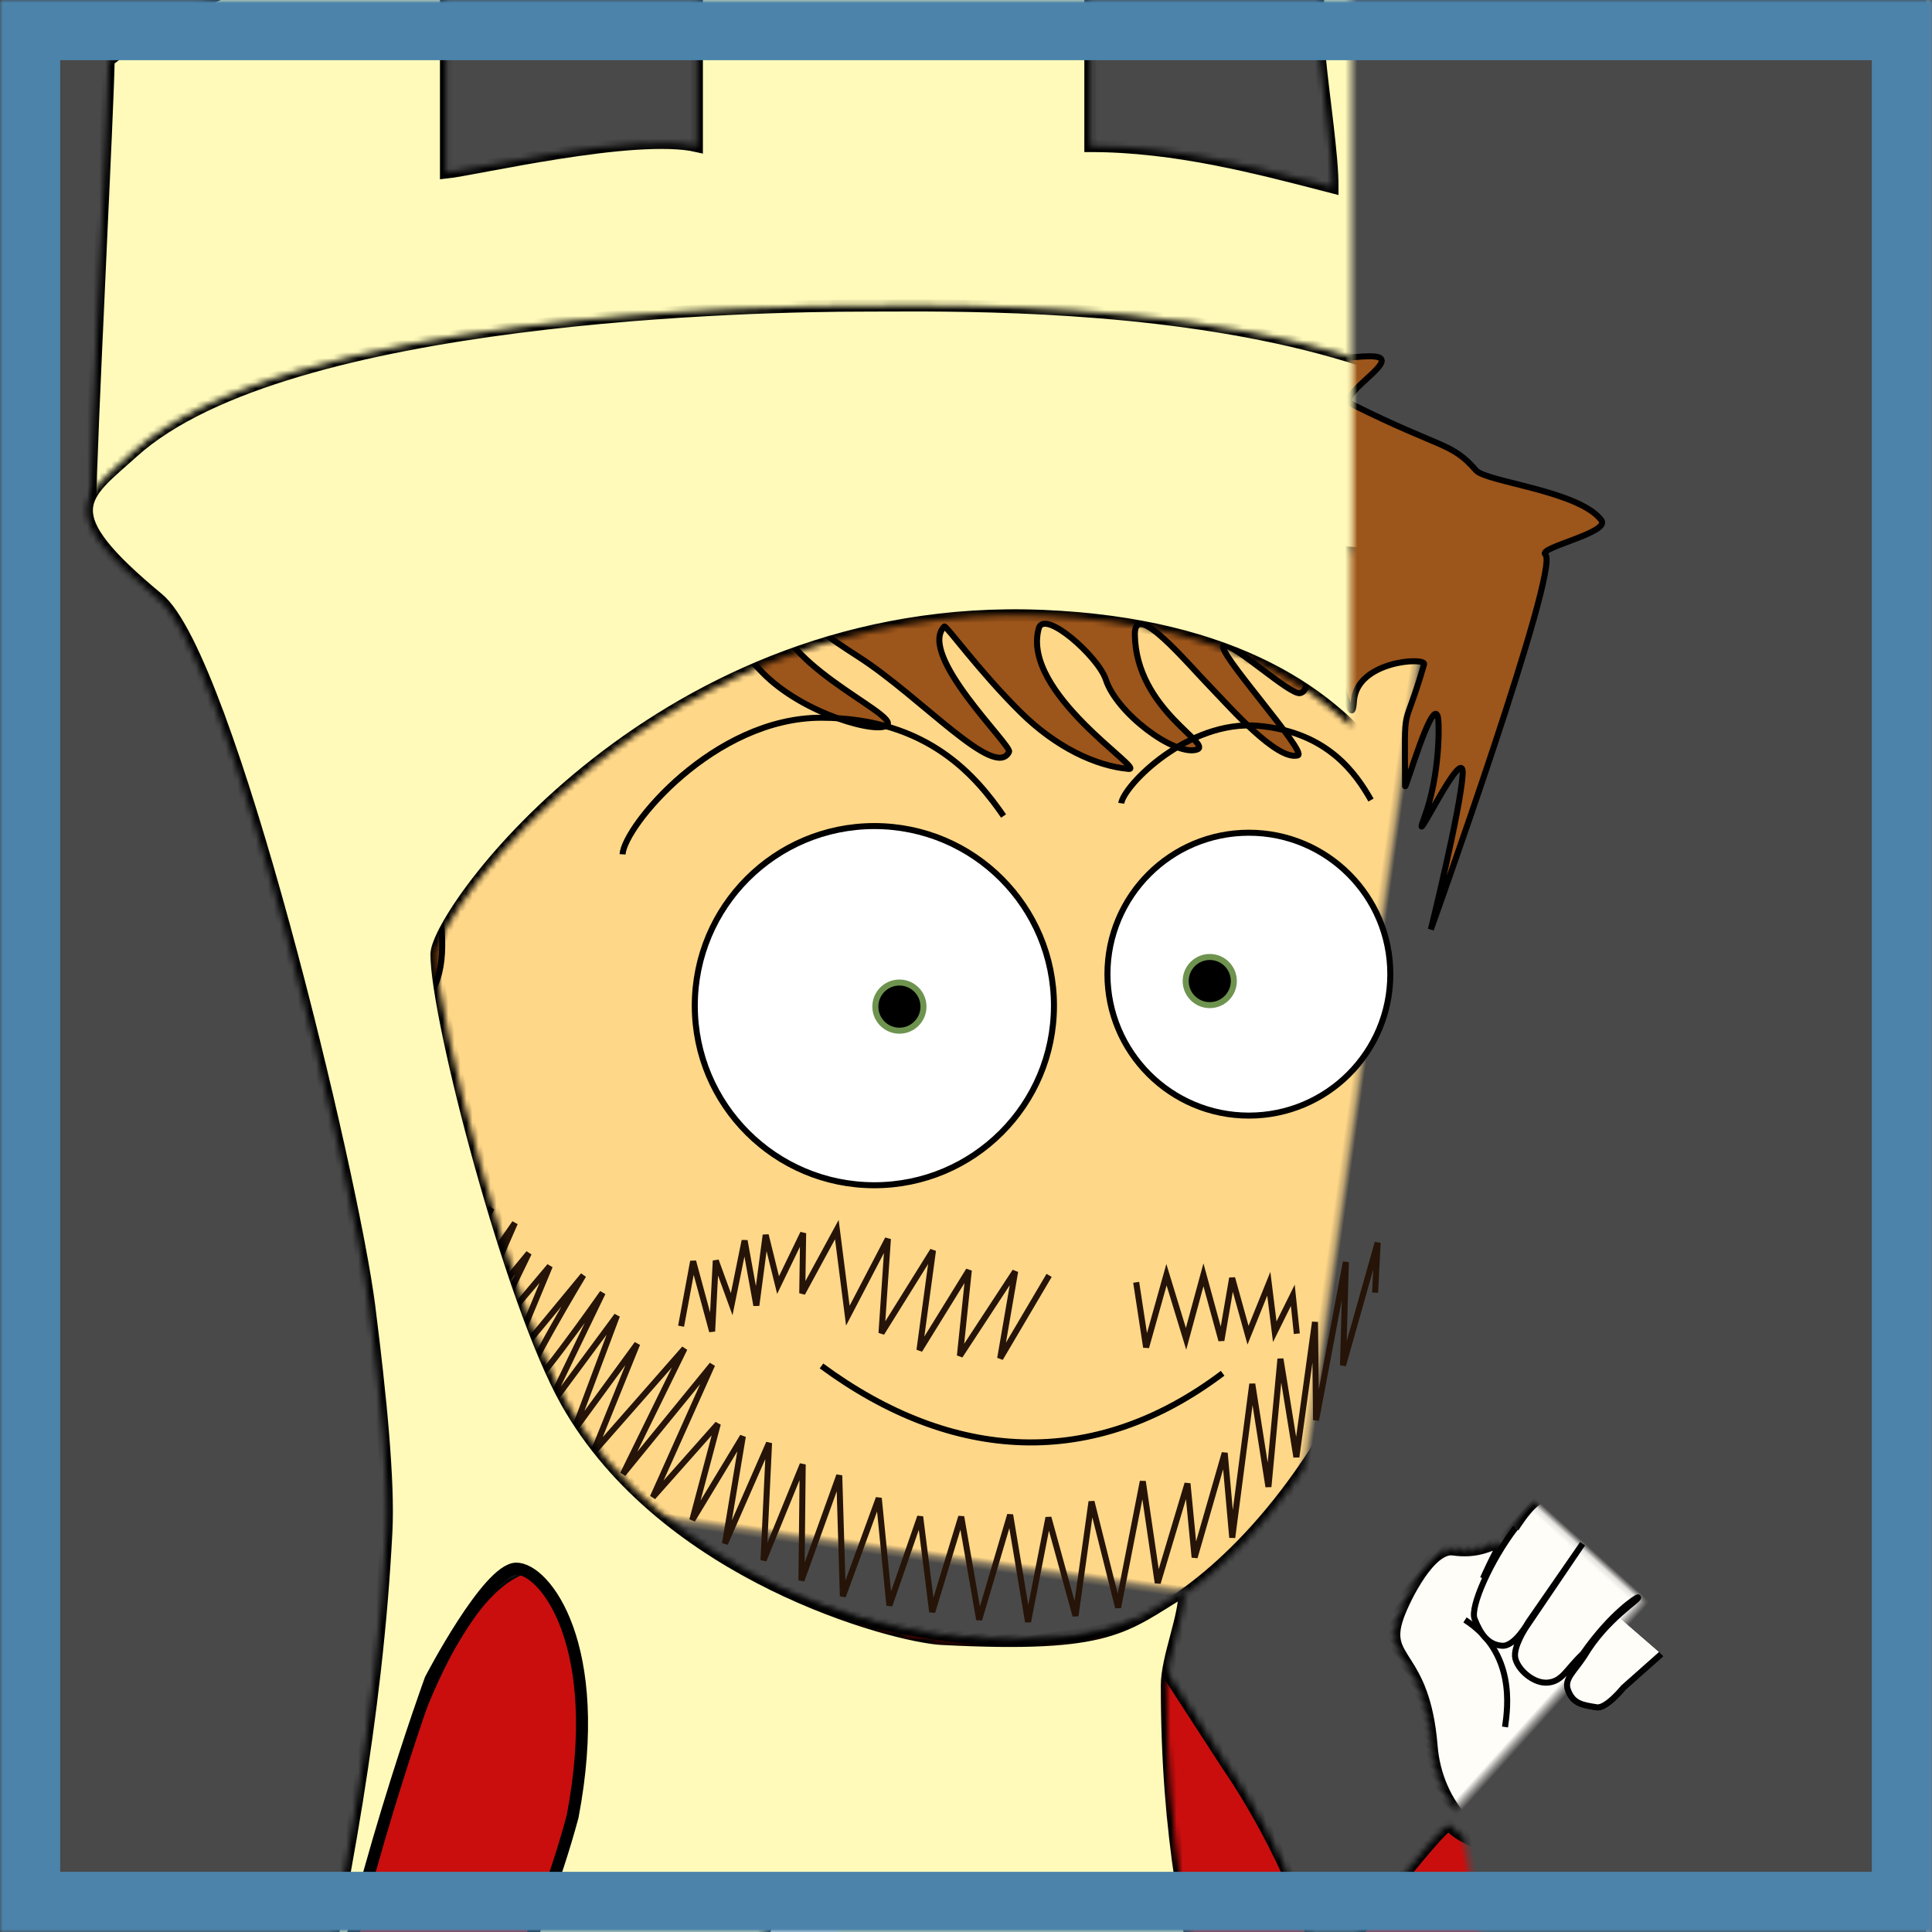 <?xml version="1.0" encoding="UTF-8"?>
<svg width="321px" height="321px" viewBox="0 0 321 321" version="1.1" xmlns="http://www.w3.org/2000/svg" xmlns:xlink="http://www.w3.org/1999/xlink">
    <rect x="0" y="0" width="321" height="321" fill="#333333" stroke="none"/>
    <!-- Generator: Sketch 41.2 (35397) - http://www.bohemiancoding.com/sketch -->
    <title>thumbnail-10</title>
    <desc>Created with Sketch.</desc>
    <defs>
        <rect id="path-1" x="-40" y="-29" width="361" height="497"></rect>
        <mask id="mask-2" maskContentUnits="userSpaceOnUse" maskUnits="objectBoundingBox" x="0" y="0" width="361" height="497" fill="white">
            <use xlink:href="#path-1"></use>
        </mask>
        <path d="M161.704,232.228 C151.491,246.293 143.861,289.794 141.714,303.124 C141.129,304.563 140.885,306.264 141.113,308.274 C142.505,320.524 195.715,316.635 208.931,315.478 C209.396,315.545 209.876,315.597 210.37,315.633 C229.817,317.035 230.514,316.898 242.389,314.419 C244.837,313.908 250.817,309.612 249.116,304.563 C248.175,301.77 251.71,298.588 252.246,297.191 C253.337,294.35 251.065,292.776 251.066,289.868 C251.066,283.103 254.987,284.944 250.086,279.822 C247.118,276.72 232.862,279.689 232.862,279.689 C232.862,279.689 240.68,279.272 238.599,277.51 C237.739,276.783 235.607,275.844 233.842,272.381 C232.111,268.987 222.799,270.323 219.441,271.261 C211.716,273.418 217.118,278.183 205.02,288.198 C201.413,291.184 199.07,294.954 198.061,298.738 L163.763,295.554 C163.934,295.371 164.105,295.185 164.276,294.996 C173.056,285.274 185.542,254.995 190.397,242.71 C190.725,242.079 191.033,241.427 191.318,240.756 C195.742,230.333 192.973,219.186 185.132,215.858 C177.291,212.53 167.349,218.281 162.925,228.704 C162.428,229.873 162.022,231.052 161.704,232.228 Z" id="path-3"></path>
        <mask id="mask-4" maskContentUnits="userSpaceOnUse" maskUnits="objectBoundingBox" x="0" y="0" width="111.522" height="102.072" fill="white">
            <use xlink:href="#path-3"></use>
        </mask>
        <path d="M80.828,233.58 C80.828,233.58 85.737,231.879 103.678,232.294 C130.312,211.12 178.902,254.308 178.902,254.308 L150.73,364.482 C150.73,364.482 83.576,360.319 69.756,352.868 C77.606,308.763 80.828,233.58 80.828,233.58 Z" id="path-5"></path>
        <mask id="mask-6" maskContentUnits="userSpaceOnUse" maskUnits="objectBoundingBox" x="0" y="0" width="109.146" height="138.03" fill="white">
            <use xlink:href="#path-5"></use>
        </mask>
        <path d="M56.643,258.434 C46.43,272.498 38.8,316 36.653,329.329 C36.068,330.768 35.823,332.469 36.052,334.479 C37.444,346.729 90.653,342.841 103.87,341.684 C104.335,341.751 104.815,341.802 105.309,341.838 C124.755,343.24 125.453,343.103 137.328,340.625 C139.776,340.113 145.756,335.817 144.055,330.768 C143.114,327.975 146.649,324.794 147.185,323.397 C148.276,320.556 146.004,318.982 146.004,316.073 C146.004,309.309 149.925,311.149 145.025,306.028 C142.056,302.925 127.801,305.895 127.801,305.895 C127.801,305.895 135.619,305.477 133.537,303.715 C132.678,302.988 130.546,302.049 128.78,298.586 C127.05,295.193 117.738,296.529 114.38,297.466 C106.655,299.623 112.057,304.389 99.959,314.403 C96.352,317.389 94.008,321.16 92.999,324.943 L58.702,321.76 C58.873,321.577 59.044,321.39 59.215,321.201 C67.995,311.479 80.48,281.2 85.336,268.916 C85.664,268.285 85.972,267.633 86.257,266.961 C90.681,256.539 87.911,245.392 80.071,242.063 C72.23,238.735 62.288,244.486 57.863,254.909 C57.367,256.079 56.961,257.258 56.643,258.434 Z" id="path-7"></path>
        <mask id="mask-8" maskContentUnits="userSpaceOnUse" maskUnits="objectBoundingBox" x="0" y="0" width="111.522" height="102.072" fill="white">
            <use xlink:href="#path-7"></use>
        </mask>
        <path d="M195.034,134.303 C197.444,124.949 199.463,113.983 201.101,101.175 C205.786,64.544 192.924,30.774 135.16,17.438 C77.395,4.102 22.346,28.904 12.204,72.835 C7.591,92.816 13.063,113.312 25.835,130.977 C28.663,145.659 31.781,162.604 34.525,182.124 C75.613,240.287 143.744,244.637 167.032,230.085 C190.321,215.532 208.65,171.417 200.115,142.854 C199.369,140.357 197.62,137.475 195.034,134.303 Z" id="path-9"></path>
        <mask id="mask-10" maskContentUnits="userSpaceOnUse" maskUnits="objectBoundingBox" x="0" y="0" width="191.66" height="223.303" fill="white">
            <use xlink:href="#path-9"></use>
        </mask>
        <path d="M173.144,65.764 L197.724,63.9 C198.069,59.686 199.947,55.252 203.399,51.599 C214.187,40.185 208.244,36.113 215.649,33.031 C218.867,31.691 227.948,29.23 230.079,32.388 C232.253,35.609 234.483,36.281 235.425,36.899 C237.706,38.394 229.997,39.761 229.997,39.761 C229.997,39.761 243.784,35.076 247.109,37.794 C252.597,42.28 248.481,40.931 249.305,47.645 C249.66,50.532 252.106,51.817 251.37,54.77 C251.008,56.222 247.887,59.81 249.161,62.468 C251.465,67.272 246.053,72.265 243.685,73.071 C232.201,76.978 231.692,77.713 212.219,78.691 C201.426,81.198 172.587,83.063 170.654,83.335" id="path-11"></path>
        <mask id="mask-12" maskContentUnits="userSpaceOnUse" maskUnits="objectBoundingBox" x="0" y="0" width="80.854" height="52.487" fill="white">
            <use xlink:href="#path-11"></use>
        </mask>
        <path d="M206.397,35.843 L208.12,36.763 C208.12,36.763 213.734,27.481 218.704,24.462 C221.105,23.004 226.103,25.424 225.604,27.425 C224.839,30.49 220.441,40.655 217.457,42.468" id="path-13"></path>
        <mask id="mask-14" maskContentUnits="userSpaceOnUse" maskUnits="objectBoundingBox" x="0" y="0" width="19.242" height="18.451" fill="white">
            <use xlink:href="#path-13"></use>
        </mask>
        <path d="M58.711,19.628 C61.732,18.502 67.407,17.138 85.348,17.552 C95.824,24.58 106.763,35.726 130.621,42.771 C147.122,47.644 159.67,45.281 159.67,45.281 L170.855,71.671 C170.855,71.671 179.424,89.788 180.299,107.948 C180.371,109.439 204.561,86.377 205.405,87.752 C207.921,91.851 216.523,94.637 220.384,97.954 C214.605,105.516 183.388,140.671 173.881,134.499 C164.546,124.114 147.5,93.684 147.5,93.684 L150.569,80.8 L153.863,68.48 L133.17,148.705 C133.17,148.705 66.016,144.543 52.196,137.092 C55.875,116.417 59.681,69.084 59.681,69.084 C59.681,69.084 63.116,62.81 62.419,63.712 C61.723,64.615 40.289,98.19 39.791,97.192 C39.077,95.76 16.558,112.172 14.948,108.258 C9.09,105.013 17.655,85.845 25.922,66.973 C34.856,46.579 47.003,24.326 58.711,19.628 Z" id="path-15"></path>
        <mask id="mask-16" maskContentUnits="userSpaceOnUse" maskUnits="objectBoundingBox" x="0" y="0" width="207.368" height="131.229" fill="white">
            <use xlink:href="#path-15"></use>
        </mask>
        <path d="M51.17,115.485 L75.749,113.621 C76.095,109.406 77.972,104.973 81.425,101.32 C92.212,89.906 86.269,85.834 93.674,82.752 C96.893,81.412 105.973,78.951 108.104,82.109 C110.278,85.33 112.509,86.002 113.451,86.62 C115.731,88.114 108.022,89.482 108.022,89.482 C108.022,89.482 121.81,84.797 125.134,87.515 C130.622,92.001 126.506,90.652 127.331,97.366 C127.685,100.253 130.131,101.538 129.395,104.491 C129.033,105.943 125.912,109.531 127.187,112.189 C129.49,116.993 124.079,121.986 121.711,122.792 C110.227,126.699 109.717,127.434 90.245,128.412 C79.451,130.919 50.612,132.784 48.679,133.056" id="path-17"></path>
        <mask id="mask-18" maskContentUnits="userSpaceOnUse" maskUnits="objectBoundingBox" x="0" y="0" width="80.854" height="52.487" fill="white">
            <use xlink:href="#path-17"></use>
        </mask>
        <path d="M197.621,72.555 C204.458,72.555 217.52,72.555 224.593,72.555 C225.809,73.745 227.93,78.598 224.593,81.94 C217.405,81.94 204.79,81.94 197.621,81.94 C194.822,80.722 194.177,74.04 197.621,72.555 Z" id="path-19"></path>
        <mask id="mask-20" maskContentUnits="userSpaceOnUse" maskUnits="objectBoundingBox" x="0" y="0" width="31.111" height="9.385" fill="white">
            <use xlink:href="#path-19"></use>
        </mask>
        <path d="M149.896,37.632 C154.281,53.031 148.671,43.383 159.714,56.283 C165.013,62.474 182.675,79.765 178.069,84.586 C169.019,94.057 150.154,92.803 144.754,90.329" id="path-21"></path>
        <mask id="mask-22" maskContentUnits="userSpaceOnUse" maskUnits="objectBoundingBox" x="0" y="0" width="34.074" height="54.472" fill="white">
            <use xlink:href="#path-21"></use>
        </mask>
        <path d="M9.144,56.764 L33.724,54.9 C34.069,50.686 35.947,46.252 39.399,42.599 C50.187,31.185 44.244,27.113 51.649,24.031 C54.867,22.691 63.948,20.23 66.079,23.388 C68.253,26.609 70.483,27.281 71.425,27.899 C73.706,29.394 65.997,30.761 65.997,30.761 C65.997,30.761 79.784,26.076 83.109,28.794 C88.597,33.28 84.481,31.931 85.305,38.645 C85.66,41.532 88.106,42.817 87.37,45.77 C87.008,47.222 83.887,50.81 85.161,53.468 C87.465,58.272 82.053,63.265 79.685,64.071 C68.201,67.978 67.692,68.713 48.219,69.691 C37.426,72.198 8.587,74.063 6.654,74.335" id="path-23"></path>
        <mask id="mask-24" maskContentUnits="userSpaceOnUse" maskUnits="objectBoundingBox" x="0" y="0" width="80.854" height="52.487" fill="white">
            <use xlink:href="#path-23"></use>
        </mask>
        <path d="M42.397,26.843 L44.12,27.763 C44.12,27.763 49.734,18.481 54.704,15.462 C57.105,14.004 62.103,16.424 61.604,18.425 C60.839,21.49 56.441,31.655 53.457,33.468" id="path-25"></path>
        <mask id="mask-26" maskContentUnits="userSpaceOnUse" maskUnits="objectBoundingBox" x="0" y="0" width="19.242" height="18.451" fill="white">
            <use xlink:href="#path-25"></use>
        </mask>
        <path d="M122.711,265.628 C125.732,264.502 131.407,263.138 149.348,263.552 C159.824,270.58 170.763,281.726 194.621,288.771 C211.122,293.644 223.67,291.281 223.67,291.281 L234.855,317.671 C234.855,317.671 243.424,335.788 244.299,353.948 C244.371,355.439 268.561,332.377 269.405,333.752 C271.921,337.851 280.523,340.637 284.384,343.954 C278.605,351.516 247.388,386.671 237.881,380.499 C228.546,370.114 211.5,339.684 211.5,339.684 L214.569,326.8 L217.863,314.48 L197.17,394.705 C197.17,394.705 130.016,390.543 116.196,383.092 C119.875,362.417 123.681,315.084 123.681,315.084 C123.681,315.084 127.116,308.81 126.419,309.712 C125.723,310.615 104.289,344.19 103.791,343.192 C103.077,341.76 80.558,358.172 78.948,354.258 C73.09,351.013 81.655,331.845 89.922,312.973 C98.856,292.579 111.003,270.326 122.711,265.628 Z" id="path-27"></path>
        <mask id="mask-28" maskContentUnits="userSpaceOnUse" maskUnits="objectBoundingBox" x="0" y="0" width="207.368" height="131.229" fill="white">
            <use xlink:href="#path-27"></use>
        </mask>
        <path d="M261.621,318.555 C268.458,318.555 281.52,318.555 288.593,318.555 C289.809,319.745 291.93,324.598 288.593,327.94 C281.405,327.94 268.79,327.94 261.621,327.94 C258.822,326.722 258.177,320.04 261.621,318.555 Z" id="path-29"></path>
        <mask id="mask-30" maskContentUnits="userSpaceOnUse" maskUnits="objectBoundingBox" x="0" y="0" width="31.111" height="9.385" fill="white">
            <use xlink:href="#path-29"></use>
        </mask>
        <path d="M43.012,15.201 C53.378,17.88 255.672,11.369 295.537,0.456 C295.537,8.721 291.443,65.993 291.443,74.257 C282.338,85.877 269.767,95.298 249.395,101.468 C243.707,103.191 249.395,78.249 249.395,67.41 C236.951,70.636 223.357,74.257 209.16,74.257 C209.16,85.443 209.16,100.83 209.16,110.354 C194.88,111.773 158.26,113.275 143.787,113.042 C143.787,101.762 143.787,76.617 143.787,74.257 C133.537,76.617 106.716,70.304 102.098,69.843 C102.098,77.495 102.098,97.191 102.098,109.706 C75.166,105.937 58.569,98.171 46.045,88.48 C46.045,82.638 43.012,23.465 43.012,15.201 Z" id="path-31"></path>
        <mask id="mask-32" maskContentUnits="userSpaceOnUse" maskUnits="objectBoundingBox" x="0" y="0" width="252.525" height="112.61" fill="white">
            <use xlink:href="#path-31"></use>
        </mask>
        <path d="M54.309,114.508 C36.635,99.867 41.73,97.628 50.094,90.082 C75.524,67.139 155.18,65.777 171,65.777 C192.023,65.777 280.177,63.26 293.518,107.699 C297.422,120.705 292.232,119.83 285.238,129.477 C281.538,134.58 260.023,180.376 264.721,172.505 C269.418,164.634 264.721,119.975 201.266,117.33 C137.811,114.686 100.518,166.59 100.518,173.553 C100.518,184.238 112.814,231.389 122.096,247.873 C138.397,276.826 176.623,286.895 184.462,287.306 C212.848,288.794 214.737,285.241 224.84,279.219 C224.84,283.81 221.868,290.465 221.868,295.057 C221.868,346.298 236.777,359.181 236.777,410.422 C186.863,427.877 102.493,418.061 69.023,410.422 C69.023,388.465 89.082,331.141 92.195,269.5 C92.624,261.021 91.253,247.075 89.339,231.964 C86.597,210.315 65.965,124.163 54.309,114.508 Z M113.787,275.631 C118.486,275.631 128.576,288.272 123.135,316.834 C117.125,339.096 107.588,354.661 107.588,354.661 C107.588,354.661 96.252,377.175 93.746,375.371 C91.578,373.811 88.357,373.434 85.074,372.444 C82.38,371.632 80.784,365.34 81.595,360.293 C86.509,329.697 99.538,294.021 99.538,294.021 C99.538,294.021 109.088,275.631 113.787,275.631 Z" id="path-33"></path>
        <mask id="mask-34" maskContentUnits="userSpaceOnUse" maskUnits="objectBoundingBox" x="0" y="0" width="252.424" height="354.417" fill="white">
            <use xlink:href="#path-33"></use>
        </mask>
        <path d="M31.17,40.485 L55.749,38.621 C56.095,34.406 57.972,29.973 61.425,26.32 C72.212,14.906 66.269,10.834 73.674,7.752 C76.893,6.412 85.973,3.951 88.104,7.109 C90.278,10.33 92.509,11.002 93.451,11.62 C95.731,13.114 88.022,14.482 88.022,14.482 C88.022,14.482 101.81,9.797 105.134,12.515 C110.622,17.001 106.506,15.652 107.331,22.366 C107.685,25.253 110.131,26.538 109.395,29.491 C109.033,30.943 105.912,34.531 107.187,37.189 C109.49,41.993 104.079,46.986 101.711,47.792 C90.227,51.699 89.717,52.434 70.245,53.412 C59.451,55.919 30.612,57.784 28.679,58.056" id="path-35"></path>
        <mask id="mask-36" maskContentUnits="userSpaceOnUse" maskUnits="objectBoundingBox" x="0" y="0" width="80.854" height="52.487" fill="white">
            <use xlink:href="#path-35"></use>
        </mask>
        <rect id="path-37" x="0" y="0" width="321" height="321"></rect>
        <mask id="mask-38" maskContentUnits="userSpaceOnUse" maskUnits="objectBoundingBox" x="0" y="0" width="321" height="321" fill="white">
            <use xlink:href="#path-37"></use>
        </mask>
    </defs>
    <g id="thumbnails" stroke="none" stroke-width="1" fill="none" fill-rule="evenodd">
        <g id="thumbnail-10">
            <use id="Rectangle-19" stroke="#979797" mask="url(#mask-2)" stroke-width="2" fill="#494949" xlink:href="#path-1"></use>
            <g id="silueta" transform="translate(18, 18)">
                <use id="brazo-dcho" stroke="#000000" mask="url(#mask-4)" stroke-width="2" fill="#FFD788" transform="translate(196.789, 265.95) rotate(-55) translate(-196.789, -265.95) " xlink:href="#path-3"></use>
                <use id="torso" stroke="#000000" mask="url(#mask-6)" stroke-width="2" fill="#D8D8D8" transform="translate(124.329, 295.467) rotate(-10) translate(-124.329, -295.467) " xlink:href="#path-5"></use>
                <use id="brazo-izq" stroke="#000000" mask="url(#mask-8)" stroke-width="2" fill="#FFD788" xlink:href="#path-7"></use>
                <g id="cabeza" transform="translate(127.264, 143.845) rotate(8) translate(-127.264, -143.845) translate(17.764, 14.845)">
                    <use stroke="#000000" mask="url(#mask-10)" stroke-width="2" fill="#FFD788" xlink:href="#path-9"></use>
                    <g id="cara" transform="translate(-0, 0)">
                        <g id="barba" transform="translate(105.952, 178.658) rotate(-11) translate(-105.952, -178.658) translate(10.952, 117.158)" stroke="#261408">
                            <path d="M26.363,17.195 L23.155,31.742 L30.049,24.433 L23.73,39.005 L31.482,30.093 L24.987,46.88 L33.186,36.761 L26.577,52.219 L33.906,42.973 L28.455,56.873 L36.998,47.736 L31.669,61.634 L42.434,48.922 C42.434,48.922 33.745,63.739 33.733,65.805 C33.722,67.87 46.162,51.593 46.162,51.593 L38.066,67.764 L48.208,56.725 L40.275,71.121 L51.577,59.057 L43.819,75.294 L57.069,60.869 C57.069,60.869 45.847,77.425 45.851,79.797 C45.854,82.168 60.116,63.944 60.116,63.944 L49.349,83.561 L62.297,67.855 L54.147,86.534 L65.409,72.712 L57.171,90.354 L73.216,73.905 L61.911,94.192 L77.667,76.819 L66.664,98.294 L78.086,86.703 L73.009,102.434 L82.126,88.995 L78.227,106.627 L86.416,90.316 L84.48,109.728 L91.816,94.162 L90.6,113.398 L97.783,96.307 L97.334,116.387 L104.143,100.416 L104.972,118.315 L110.852,103.854 L112.019,119.784 L117.663,104.216 L119.743,121.46 L125.796,104.327 L127.832,122.254 L132.125,105.111 L135.762,121.662 L139.41,102.844 L142.901,120.662 L148.096,99.934 L149.686,116.921 L155.494,100.678 L156.033,113.002 L161.934,95.938 L162.447,110.047 L167.107,84.72 L168.895,101.932 L172,80.801 L173.789,97.239 L178.057,74.984 L177.377,91.283 L183.697,65.303 L182.322,82.432 L189.141,62.375 L188.277,70.646" id="Path-2"></path>
                            <polyline id="Path-3" points="134.344 64.941 125.502 78.283 128.746 63.988 118.84 77.508 121.066 63.396 112.181 76.221 115.291 59.801 106.029 73.062 107.912 57.479 100.596 69.877 99.521 55.495 93.227 65.76 93.9 55.8 89.287 64.193 87.667 55.769 85.506 67.394 84.121 56.517 81.426 66.961 79.166 59.589 77.944 71.311 75.402 59.507 72.837 70.173"></polyline>
                            <polyline id="Path-4" points="148.729 66.846 149.814 77.72 153.822 65.85 156.513 76.66 159.955 66.187 162.363 77.238 164.688 66.972 166.828 76.597 170.722 68.24 171.293 76.258 174.605 70.366 174.936 76.772"></polyline>
                        </g>
                        <path d="M29.051,154.441 C31.616,152.34 24.795,140.114 27.001,136.753 C28.291,134.786 33.287,147.173 36.044,143.785 C38.8,140.396 38.505,134.224 35.672,126.093 C33.812,120.754 37.198,111.73 37.438,110.447 C38.342,105.616 35.76,130.178 41.481,112.703 C47.202,95.227 49.425,111.415 51.513,106.853 C53.988,101.446 61.492,78.859 61.528,87.586 C61.583,101.06 67.824,67.499 67.824,67.499 C67.824,67.499 72.334,72.803 84.094,81.945 C91.856,87.978 105.052,89.533 105.915,87.634 C106.917,85.428 85.089,79.878 84.721,70.072 C84.677,68.893 88.936,72.284 99.514,77.136 C110.803,82.315 124.889,94.374 126.535,89.313 C126.897,88.2 109.107,75.478 112.985,70.183 C113.203,69.886 119.806,76.801 127.519,82.539 C134.182,87.494 141.123,89.63 146.596,89.359 C149.591,89.21 127.121,79.376 128.563,68.32 C129.005,64.932 139.04,71.609 140.785,75.193 C143.35,80.463 153.739,86.136 157.286,84.648 C160.296,83.385 146.442,79.539 144.516,67.106 C143.622,61.336 153.547,70.417 158.586,74.328 C161.926,76.919 170.823,84.608 174.118,83.226 C175.787,82.526 157.758,67.568 159.427,66.868 C161.002,66.207 171.516,73.578 173.09,72.918 C175.552,71.885 171.339,65.279 174.575,63.592 C177.404,62.118 182.617,79.808 182.101,73.029 C181.585,66.25 192.966,64.064 192.791,65.301 C191.006,77.866 190.325,70.883 192.486,85.805 C192.614,86.693 194.904,70.384 196.265,73.619 C196.697,74.646 197.985,83.208 196.376,90.508 C194.766,97.809 201.231,76.718 201.687,82.544 C202.143,88.371 200.038,108.788 200.038,108.788 C200.038,108.788 213.014,46.243 210.206,44.447 C208.734,43.505 220.433,39.349 218.634,37.52 C214.356,33.17 198.782,33.882 196.857,32.208 C192.144,28.108 190.825,29.527 174.991,24.23 C171.939,23.209 181.23,16.419 178.198,15.851 C175.3,15.308 160.078,20.974 157.203,20.634 C153.182,20.16 152.806,16.41 148.844,15.851 C145.918,15.438 154.471,7.441 151.585,6.715 C149.707,6.242 136.377,13.165 134.519,12.481 C124.446,8.775 127.104,3.928 118.525,3.927 C108.4,3.926 110.962,7.898 105.196,12.477 C99.43,17.057 91.604,2.459 83.045,0.838 C73.444,-0.982 72.828,10.562 60.793,5.594 C49.614,0.98 47.503,14.997 35.292,21.222 C32.264,22.766 26.156,26.973 26.213,29.17 C26.229,29.756 24.78,13.025 23.588,15.851 C22.396,18.677 20.966,24.775 20.966,24.775 C20.966,24.775 17.292,11.067 15.748,19.633 C14.204,28.199 20.565,35.061 14.731,33.542 C-4.227,28.606 10.99,37.109 8.465,38.424 C5.388,40.026 14.109,41.929 12.713,44.858 C12.232,45.865 26.487,156.542 29.051,154.441 Z" id="pelo" stroke="#000000" fill="#9C551A"></path>
                    </g>
                </g>
            </g>
            <g id="cara-variable" transform="translate(36, 118)">
                <g id="mario" transform="translate(-0, 113)" stroke="#000000">
                    <use id="antebrazo-over" mask="url(#mask-12)" stroke-width="2" fill="#FFFDF8" transform="translate(211.08, 57.091) rotate(-48) translate(-211.08, -57.091) " xlink:href="#path-11"></use>
                    <path d="M214.06,55.939 C214.51,52.769 215.856,43.583 207.407,38.147" id="hand-wrenkle"></path>
                    <path d="M239.999,43.83 L233.718,49.402 C233.718,49.402 230.875,52.923 229.29,52.663 C226.927,52.276 225.342,52.093 224.507,49.755 C223.851,47.919 225.581,46.714 227.255,44.121 C230.941,37.906 236.666,34.626 236.132,34.406 C235.987,34.347 231.722,36.984 226.964,43.791 C224.237,46.357 223.598,48.4 221.084,48.569 C218.777,48.724 216.232,46.45 215.773,44.551 C215.32,42.679 217.571,39.334 217.571,39.334 L226.943,25.492 L217.908,38.545 C217.908,38.545 215.698,42.576 213.582,42.441 C211.244,42.293 210.006,40.516 209,37.979 C208.211,35.988 211.702,28.202 215.8,22.859" id="fingers-over" fill="#FFFDF8"></path>
                    <use id="thumb" mask="url(#mask-14)" stroke-width="2" fill="#FFFDF8" transform="translate(216.018, 33.242) rotate(76) translate(-216.018, -33.242) " xlink:href="#path-13"></use>
                    <use id="camiseta" mask="url(#mask-16)" stroke-width="2" fill="#CA0E0E" transform="translate(116.7, 83.091) rotate(-10) translate(-116.7, -83.091) " xlink:href="#path-15"></use>
                    <use id="antebrazo-over" mask="url(#mask-18)" stroke-width="2" fill="#F8F8F8" transform="translate(89.106, 106.812) rotate(8) translate(-89.106, -106.812) " xlink:href="#path-17"></use>
                    <use id="borde-guante-dcho" mask="url(#mask-20)" stroke-width="2" fill="#FFFFFF" transform="translate(210.829, 77.248) rotate(32) translate(-210.829, -77.248) " xlink:href="#path-19"></use>
                </g>
                <path d="M167.139,110.17 C145.632,126.389 122.202,124.936 100.49,108.951" id="boca" stroke="#000000"></path>
                <circle id="ojo-dcho" stroke="#000000" fill="#FFFFFF" cx="171.5" cy="43.856" r="23.5"></circle>
                <circle id="pupila-dcha" stroke="#6E934F" fill="#000000" cx="165" cy="45" r="4"></circle>
                <path d="M192.151,13.138 C189.313,9.036 184.034,2.489 172.385,2.489 C160.736,2.489 151.04,14.267 150.861,17.291" id="ceja-dcha" stroke="#000000" transform="translate(171.506, 9.89) rotate(5) translate(-171.506, -9.89) "></path>
                <ellipse id="ojo-izqdo" stroke="#000000" fill="#FFFFFF" cx="109.276" cy="49.088" rx="29.839" ry="29.839"></ellipse>
                <circle id="pupila-izqda" stroke="#6E934F" fill="#000000" cx="113.437" cy="49.249" r="4"></circle>
                <path d="M130.743,17.576 C126.391,11.287 118.298,1.249 100.437,1.249 C82.577,1.249 67.711,19.307 67.437,23.943" id="ceja-izqda" stroke="#000000"></path>
                <use id="nariz" stroke="#000000" mask="url(#mask-22)" stroke-width="2" fill="#FFD788" transform="translate(161.791, 64.868) rotate(-6) translate(-161.791, -64.868) " xlink:href="#path-21"></use>
            </g>
            <g id="tower" transform="translate(-28, -15)" stroke="#000000">
                <g id="hand-right" transform="translate(228, 255)">
                    <use id="antebrazo-over" mask="url(#mask-24)" stroke-width="2" fill="#FFFDF8" transform="translate(47.08, 48.091) rotate(-48) translate(-47.08, -48.091) " xlink:href="#path-23"></use>
                    <path d="M50.06,46.939 C50.51,43.769 51.856,34.583 43.407,29.147" id="hand-wrenkle"></path>
                    <path d="M75.999,34.83 L69.718,40.402 C69.718,40.402 66.875,43.923 65.29,43.663 C62.927,43.276 61.342,43.093 60.507,40.755 C59.851,38.919 61.581,37.714 63.255,35.121 C66.941,28.906 72.666,25.626 72.132,25.406 C71.987,25.347 67.722,27.984 62.964,34.791 C60.237,37.357 59.598,39.4 57.084,39.569 C54.777,39.724 52.232,37.45 51.773,35.551 C51.32,33.679 53.571,30.334 53.571,30.334 L62.943,16.492 L53.908,29.545 C53.908,29.545 51.698,33.576 49.582,33.441 C47.244,33.293 46.006,31.516 45,28.979 C44.211,26.988 47.702,19.202 51.8,13.859" id="fingers-over" fill="#FFFDF8"></path>
                    <use id="thumb" mask="url(#mask-26)" stroke-width="2" fill="#FFFDF8" transform="translate(52.018, 24.242) rotate(76) translate(-52.018, -24.242) " xlink:href="#path-25"></use>
                </g>
                <use id="camiseta" mask="url(#mask-28)" stroke-width="2" fill="#FFFABA" transform="translate(180.7, 329.091) rotate(-10) translate(-180.7, -329.091) " xlink:href="#path-27"></use>
                <use id="borde-guante-dcho" mask="url(#mask-30)" stroke-width="2" fill="#FFFFFF" transform="translate(274.829, 323.248) rotate(32) translate(-274.829, -323.248) " xlink:href="#path-29"></use>
                <g id="disfraz" stroke-width="2" fill="#FFFABA">
                    <use id="Rectangle-17" mask="url(#mask-32)" transform="translate(169.274, 56.761) scale(1, -1) translate(-169.274, -56.761) " xlink:href="#path-31"></use>
                    <use id="Combined-Shape" mask="url(#mask-34)" xlink:href="#path-33"></use>
                </g>
                <g id="hand-left" transform="translate(84, 321)" stroke-width="2" fill="#F8F8F8">
                    <use id="antebrazo-over" mask="url(#mask-36)" transform="translate(69.106, 31.812) rotate(8) translate(-69.106, -31.812) " xlink:href="#path-35"></use>
                </g>
            </g>
            <use id="Rectangle-18-Copy-26" stroke="#4B83AA" mask="url(#mask-38)" stroke-width="20" xlink:href="#path-37"></use>
        </g>
    </g>
</svg>